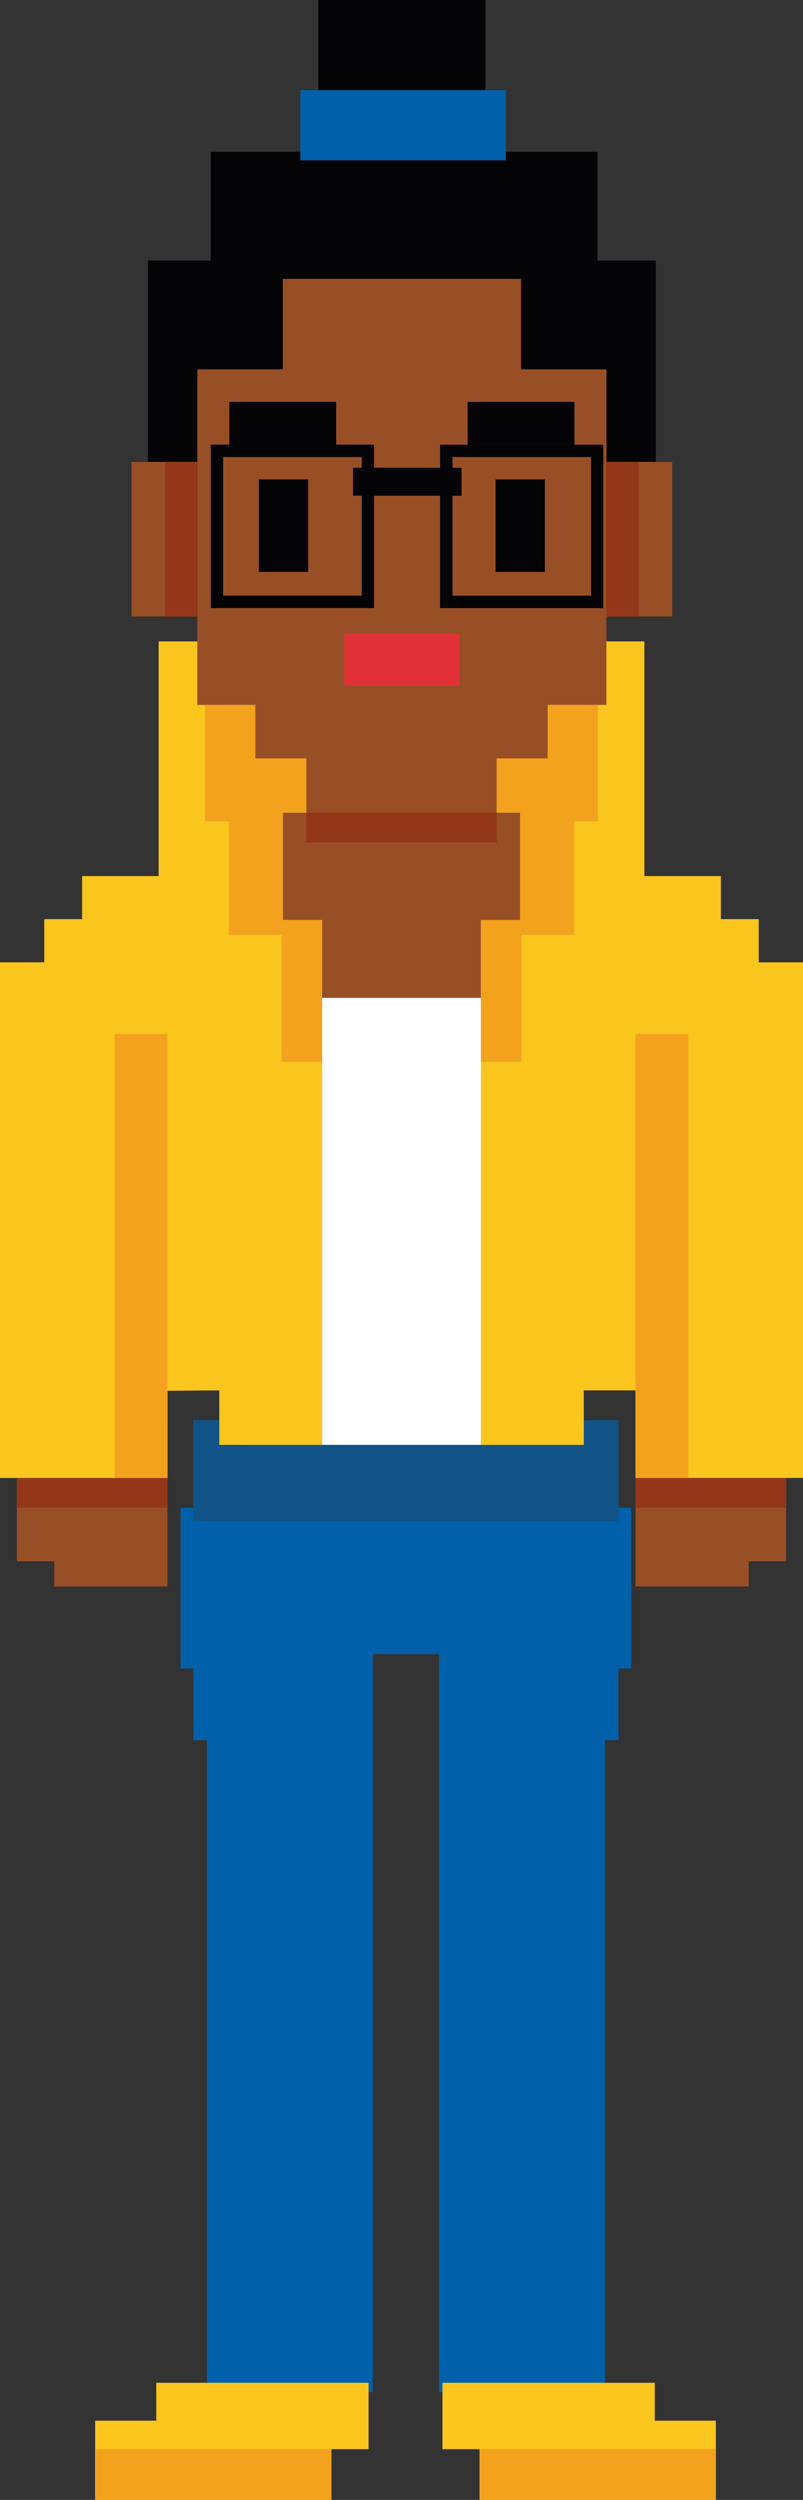 <?xml version="1.0" encoding="UTF-8" standalone="no"?>
<!-- Created with Inkscape (http://www.inkscape.org/) -->

<svg
   width="16.811mm"
   height="52.287mm"
   viewBox="0 0 16.811 52.287"
   version="1.1"
   id="svg86369"
   inkscape:version="1.2.2 (b0a8486541, 2022-12-01)"
   sodipodi:docname="person-1.svg"
   xmlns:inkscape="http://www.inkscape.org/namespaces/inkscape"
   xmlns:sodipodi="http://sodipodi.sourceforge.net/DTD/sodipodi-0.dtd"
   xmlns="http://www.w3.org/2000/svg"
   xmlns:svg="http://www.w3.org/2000/svg">
  <rect x="0" y="0" width="16.811" height="52.287" fill="#333333" stroke="none"/>
  <sodipodi:namedview
     id="namedview86371"
     pagecolor="#ffffff"
     bordercolor="#000000"
     borderopacity="0.25"
     inkscape:showpageshadow="2"
     inkscape:pageopacity="0.0"
     inkscape:pagecheckerboard="0"
     inkscape:deskcolor="#d1d1d1"
     inkscape:document-units="mm"
     showgrid="false"
     inkscape:zoom="1.829812"
     inkscape:cx="1.6395127"
     inkscape:cy="170.78257"
     inkscape:window-width="1452"
     inkscape:window-height="1233"
     inkscape:window-x="922"
     inkscape:window-y="59"
     inkscape:window-maximized="0"
     inkscape:current-layer="layer1" />
  <defs
     id="defs86366" />
  <g
     inkscape:label="Layer 1"
     inkscape:groupmode="layer"
     id="layer1"
     transform="translate(-138.215,-72.471)">
    <rect
       style="fill:#994f25;fill-opacity:1;stroke-width:0.414"
       id="rect50302"
       width="6.122"
       height="6.317"
       x="143.559"
       y="87.025"
       ry="0" />
    <rect
       style="fill:#994f25;fill-opacity:1;stroke-width:0.448"
       id="rect50300"
       width="8.565"
       height="8.91"
       x="142.346"
       y="78.303" />
    <path
       id="rect18111-6"
       style="fill:#040305;fill-opacity:1;stroke-width:0.4"
       d="m 142.628,81.771 v 0.259 3.159 h 0.259 3.159 v -0.259 -2.09 h 1.382 v 2.35 h 0.259 2.9 0.259 v -3.418 h -0.259 -3.159 v 0.259 0.223 h -1.382 v -0.483 z m 0.259,0.259 h 2.9 v 0.223 h -0.182 v 0.586 h 0.182 v 2.09 h -2.9 z m 4.801,0 h 2.9 v 2.9 h -2.9 v -2.09 h 0.189 v -0.586 h -0.189 z"
       sodipodi:nodetypes="cccccccccccccccccccccccccccccccccccccc" />
    <path
       id="path49955"
       style="fill:#0061aa;fill-opacity:1;stroke-width:0.4"
       d="m 142.262,102.176 v 1.831 h -0.267 v 3.361 h 0.267 v 1.499 h 0.284 v 13.637 h 3.472 v -15.435 h 1.388 v 15.435 h 3.472 v -13.637 h 0.284 v -1.499 h 0.267 v -3.361 h -0.267 v -1.831 h -0.544 v 0.515 h -3.213 -1.388 -3.212 v -0.515 z" />
    <path
       style="fill:#125387;fill-opacity:1;stroke-width:0.408"
       d="m 142.262,102.176 v 2.113 h 8.9 v -2.113 z"
       id="path16201-4" />
    <rect
       style="fill:#ffffff;fill-opacity:1;stroke-width:0.4"
       id="rect50103"
       width="7.08"
       height="9.349"
       x="143.355"
       y="93.342" />
    <path
       style="fill:#fac51d;fill-opacity:1;stroke-width:0.4"
       d="m 141.486,122.308 h 4.445 v 1.388 h -0.777 v 1.062 h -4.947 v -1.657 h 1.28 z"
       id="path49985"
       sodipodi:nodetypes="ccccccccc" />
    <path
       style="fill:#fac51d;fill-opacity:1;stroke-width:0.4"
       d="m 151.923,122.308 h -4.445 v 1.388 h 0.777 v 1.062 h 4.947 v -1.657 h -1.28 z"
       id="path49985-3"
       sodipodi:nodetypes="ccccccccc" />
    <path
       style="fill:#994f25;fill-opacity:1;stroke-width:0.4"
       d="m 138.568,103.384 v 1.742 h 0.783 v 0.527 h 2.369 v -2.268 z"
       id="path50014"
       sodipodi:nodetypes="ccccccc" />
    <path
       style="fill:#fac51d;fill-opacity:1;stroke-width:0.4"
       d="M 141.721,103.384 H 138.215 V 92.599 h 0.927 v -0.904 h 0.792 v -0.901 h 1.602 v -4.908 h 0.81 v 1.328 h 1.213 v 1.12 h 1.068 v 1.134 h -0.49 v 2.246 h 0.822 v 10.977 h -2.153 v -1.139 l -1.084,0.008 v 0.297 z"
       id="path50016"
       sodipodi:nodetypes="cccccccccccccccccccccccc" />
    <path
       style="fill:#994f25;fill-opacity:1;stroke-width:0.4"
       d="m 154.672,103.384 v 1.742 h -0.783 v 0.527 h -2.369 v -2.268 z"
       id="path50014-2"
       sodipodi:nodetypes="ccccccc" />
    <path
       style="fill:#fac51d;fill-opacity:1;stroke-width:0.4"
       d="m 151.52,103.383 h 3.506 V 92.599 h -0.927 v -0.904 h -0.792 v -0.901 h -1.602 v -4.908 h -0.794 v 1.328 h -1.229 v 1.12 h -1.068 v 1.134 h 0.49 v 2.246 h -0.822 v 10.977 h 2.153 v -1.139 h 1.084 v 0.305 z"
       id="path50016-0"
       sodipodi:nodetypes="cccccccccccccccccccccccc" />
    <rect
       style="fill:#040305;fill-opacity:1;stroke-width:0.4"
       id="rect50132"
       width="1.033"
       height="1.934"
       x="143.634"
       y="82.498" />
    <path
       id="rect50134"
       style="fill:#e13137;fill-opacity:1;stroke-width:0.4"
       d="m 145.425,85.73 v 1.083 h 0.662 1.083 0.662 v -1.083 h -0.662 -1.083 z" />
    <rect
       style="fill:#040305;fill-opacity:1;stroke-width:0.4"
       id="rect50136"
       width="2.236"
       height="0.896"
       x="143.016"
       y="80.876" />
    <path
       id="rect50138"
       style="fill:#040305;fill-opacity:1;stroke-width:0.4"
       d="m 142.627,75.647 v 2.273 h -1.315 v 2.277 1.934 h -0.345 v 3.234 h 1.379 v -3.234 -1.934 h 1.789 v -1.894 h 2.602 2.386 v 1.894 h 1.788 v 1.934 0.095 3.139 h 1.379 v -3.234 h -0.345 v -1.977 -2.234 h -1.222 v -2.273 h -3.985 z" />
    <path
       id="rect50148"
       style="fill:#0061aa;fill-opacity:1;stroke-width:0.4"
       d="m 144.503,74.356 v 1.468 h 0.376 3.548 0.377 v -1.468 h -0.377 -3.548 z" />
    <path
       id="rect50150"
       style="fill:#040305;fill-opacity:1;stroke-width:0.4"
       d="m 144.879,72.471 v 1.885 h 0.871 1.757 0.871 v -1.885 h -0.871 -1.757 z" />
    <rect
       style="fill:#040305;fill-opacity:1;stroke-width:0.4"
       id="rect50132-1"
       width="1.033"
       height="1.934"
       x="-149.622"
       y="82.498"
       transform="scale(-1,1)" />
    <rect
       style="fill:#040305;fill-opacity:1;stroke-width:0.4"
       id="rect50136-5"
       width="2.236"
       height="0.896"
       x="-150.241"
       y="80.876"
       transform="scale(-1,1)" />
    <rect
       style="fill:#923718;fill-opacity:1;stroke-width:0.43"
       id="rect64509"
       width="3.986"
       height="0.623"
       x="144.627"
       y="89.469" />
    <rect
       style="fill:#923718;fill-opacity:1;stroke-width:0.382"
       id="rect64509-4"
       width="3.153"
       height="0.623"
       x="138.568"
       y="103.384" />
    <rect
       style="fill:#923718;fill-opacity:1;stroke-width:0.382"
       id="rect64509-4-7"
       width="3.153"
       height="0.623"
       x="151.52"
       y="103.384" />
    <rect
       style="fill:#f3a21e;fill-opacity:1;stroke-width:0.4"
       id="rect64511"
       width="1.104"
       height="9.286"
       x="140.617"
       y="94.098" />
    <rect
       style="fill:#f3a21e;fill-opacity:1;stroke-width:0.4"
       id="rect64511-2"
       width="1.104"
       height="9.286"
       x="151.52"
       y="94.098" />
    <rect
       style="fill:#f3a21e;fill-opacity:1;stroke-width:0.38"
       id="rect64513"
       width="4.947"
       height="1.062"
       x="140.206"
       y="123.696" />
    <rect
       style="fill:#f3a21e;fill-opacity:1;stroke-width:0.38"
       id="rect64513-5"
       width="4.947"
       height="1.062"
       x="148.256"
       y="123.696" />
    <path
       id="rect64515"
       style="fill:#f3a21e;fill-opacity:1;stroke-width:0.4"
       d="m 142.508,87.214 v 2.438 h 0.498 v 2.372 h 1.107 v 2.657 h 0.845 v -2.966 h -0.822 v -2.246 h 0.49 v -1.134 h -1.068 v -1.12 z" />
    <path
       id="rect64515-5"
       style="fill:#f3a21e;fill-opacity:1;stroke-width:0.4"
       d="m 150.732,87.214 v 2.438 h -0.498 v 2.372 h -1.107 v 2.657 h -0.845 v -2.966 h 0.822 v -2.246 h -0.49 v -1.134 h 1.068 v -1.12 z" />
    <rect
       style="fill:#994f25;fill-opacity:1;stroke-width:0.4"
       id="rect67885"
       width="1.379"
       height="3.234"
       x="140.967"
       y="82.132" />
    <rect
       style="fill:#994f25;fill-opacity:1;stroke-width:0.4"
       id="rect67885-4"
       width="1.379"
       height="3.234"
       x="150.911"
       y="82.132" />
    <rect
       style="fill:#923718;fill-opacity:1;stroke-width:0.446"
       id="rect64507"
       width="0.675"
       height="3.234"
       x="141.671"
       y="82.132" />
    <rect
       style="fill:#923718;fill-opacity:1;stroke-width:0.446"
       id="rect64507-4"
       width="0.675"
       height="3.234"
       x="150.911"
       y="82.132" />
  </g>
</svg>

